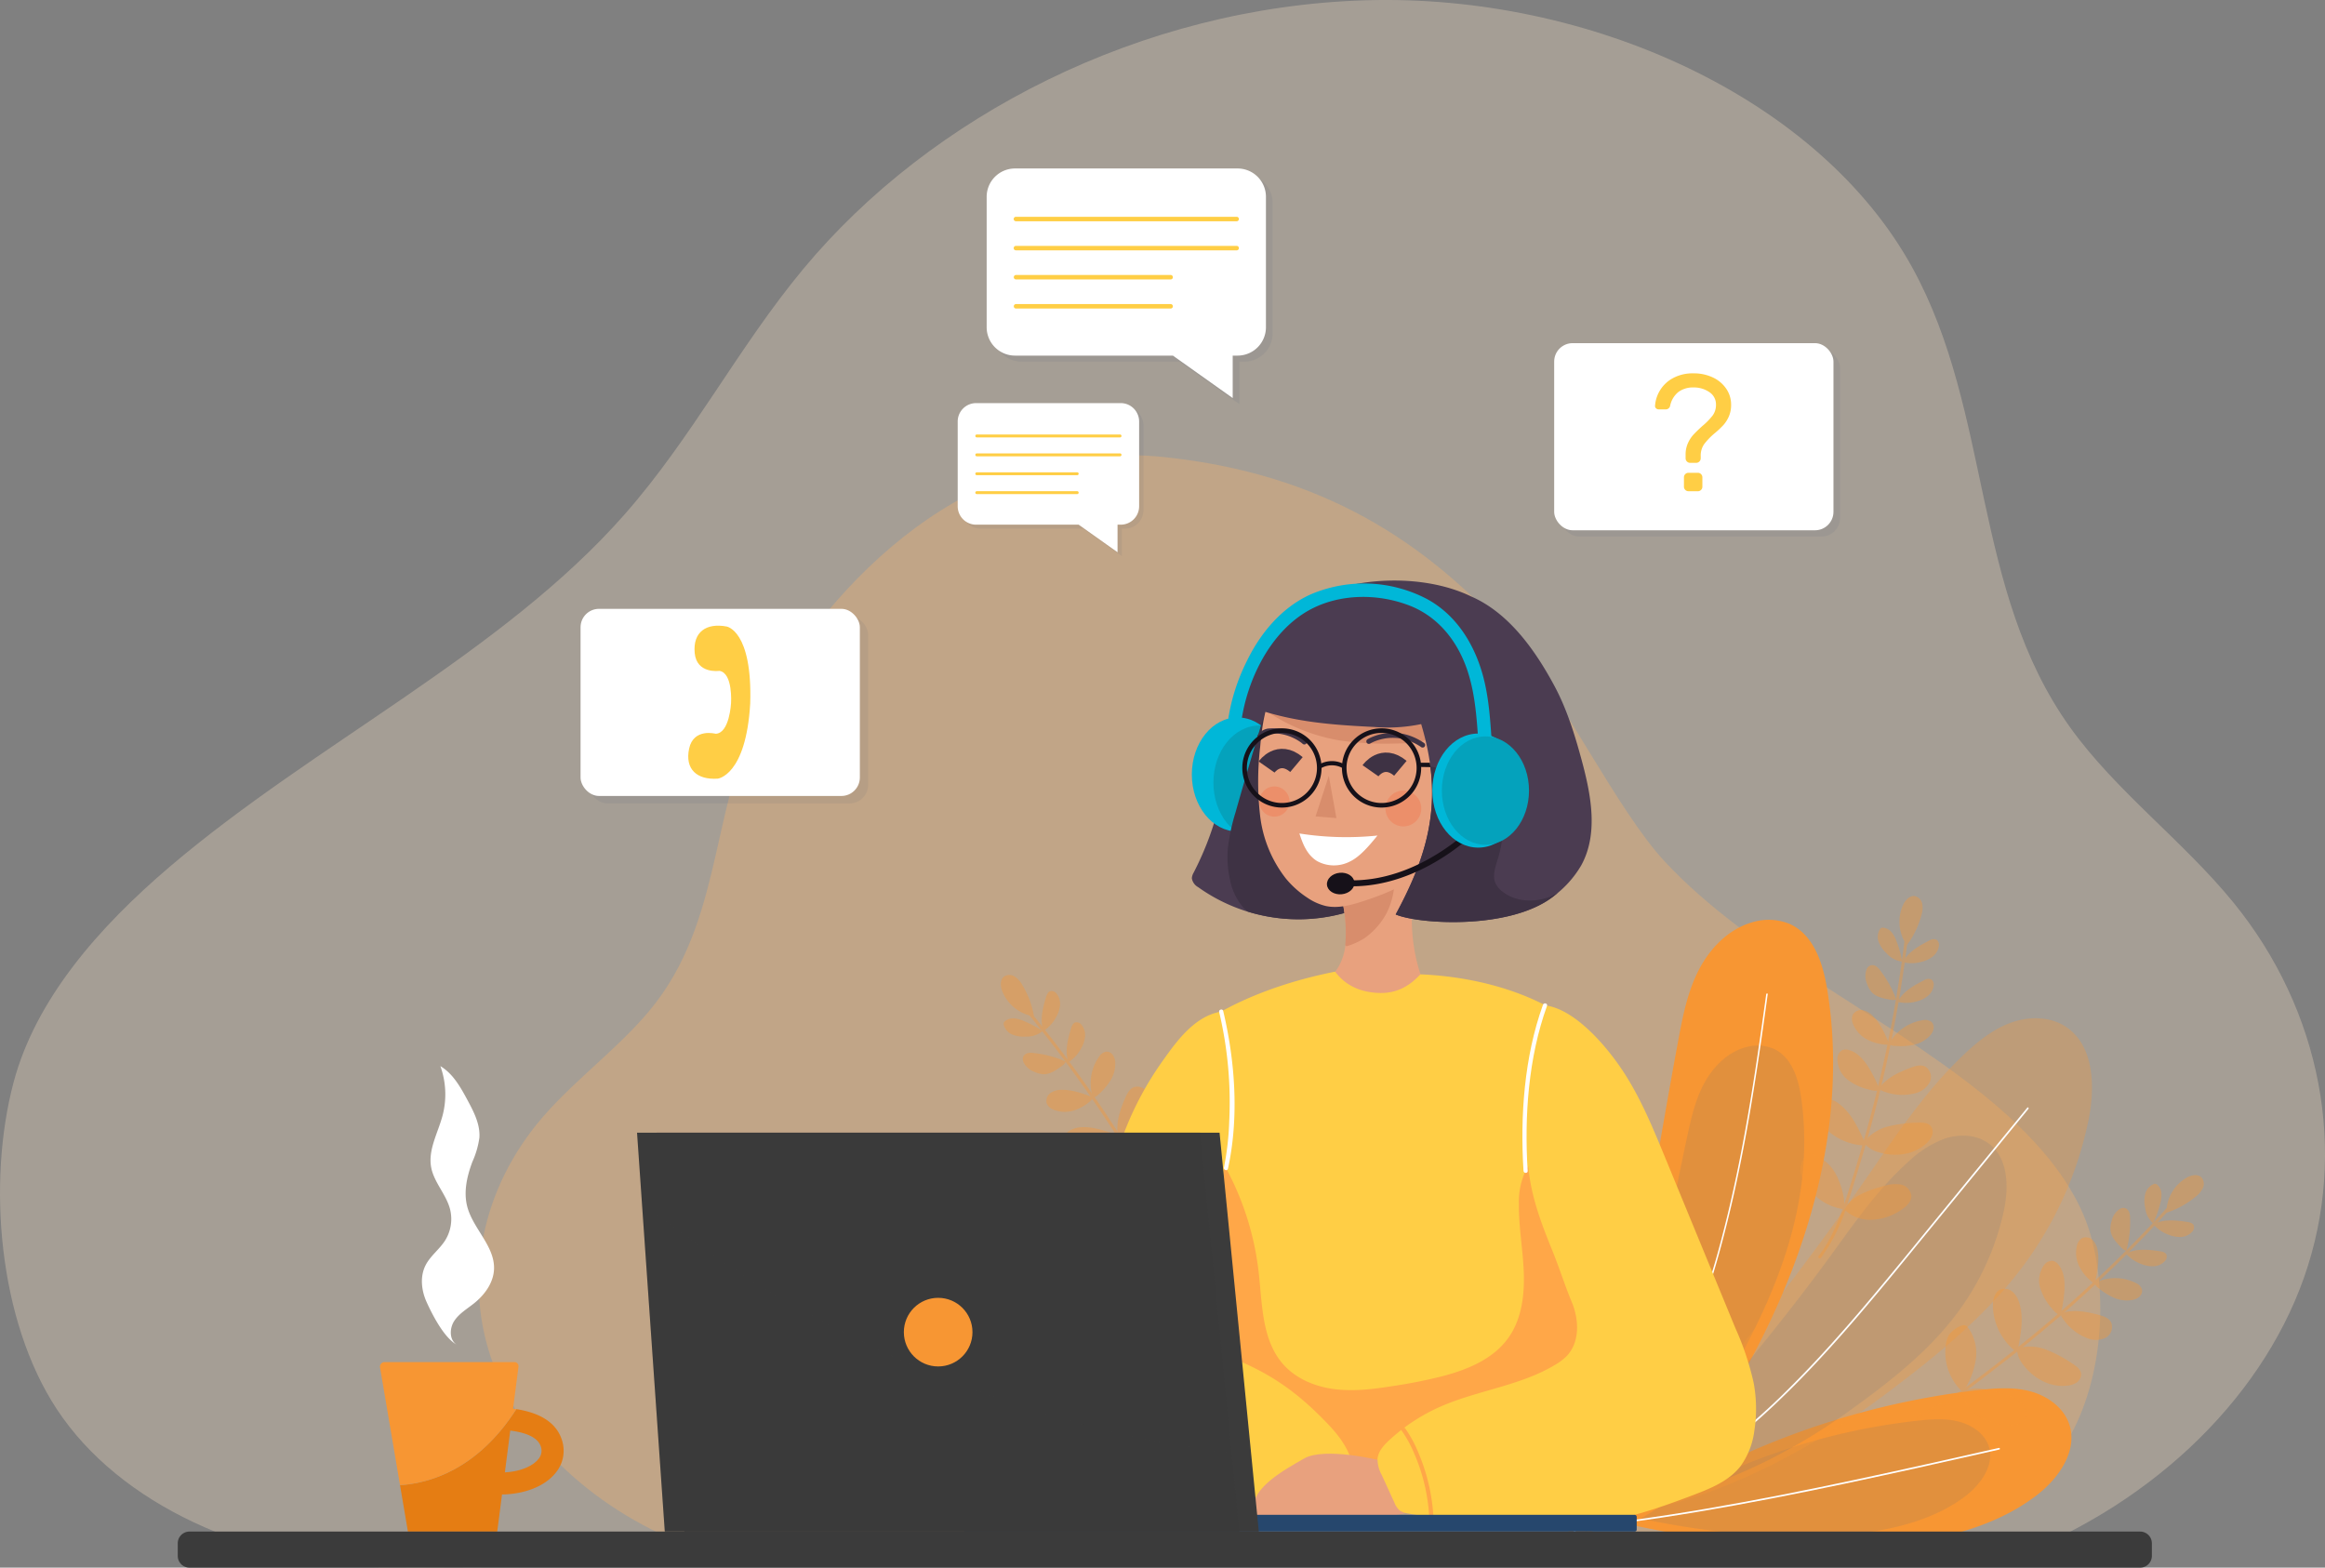 <svg xmlns="http://www.w3.org/2000/svg" width="600.256" height="404.719" viewBox="0 0 600.256 404.719"><rect x="0" y="0" width="600.256" height="404.719" fill="#808080" stroke="none"/><g id="Group_59" data-name="Group 59" transform="translate(-843.999 -421.686)"><g id="Group_58" data-name="Group 58" transform="translate(843.999 421.686)"><g id="Group_4" data-name="Group 4" transform="translate(0 0)"><path id="Path_2" data-name="Path 2" d="M357.6,536.4c-34.1-1.565-67.58-16.04-83.946-40.921-15.135-23.011-17.948-58.655-11.177-84.262,5.686-21.5,21.927-40.1,40.451-55.857,37.424-31.828,85.646-54.914,117.276-90.812,17.578-19.951,29.277-43.074,46.18-63.424,32.868-39.57,87.293-67.646,145.164-69.365s117.12,25.294,141.165,69.018c20.685,37.611,15.293,83.2,40.76,118.728,11.706,16.333,29.158,29.307,42.015,45.031,22.878,27.981,29.791,64.558,18.335,97.011s-41.058,60.148-78.513,73.458" transform="translate(-258.999 -131.686)" fill="#fae1c7" opacity="0.31"></path><path id="Path_3" data-name="Path 3" d="M692.564,495.347c23.785-1.031,47.134-10.571,58.547-26.969,10.557-15.166,12.518-38.657,7.8-55.533-3.965-14.171-15.293-26.431-28.213-36.814-26.1-20.976-59.733-36.192-81.793-59.85-12.261-13.148-26.929-43.52-38.719-56.932-22.922-26.078-50.14-43.2-90.29-47.475-51.766-5.507-86.129,33.562-102.9,62.377-14.427,24.789-10.666,54.832-28.428,78.25-8.164,10.763-20.336,19.314-29.3,29.678-15.958,18.442-20.779,42.548-12.79,63.935s28.636,39.642,54.759,48.413" transform="translate(-219.092 -93.744)" fill="#ffb56a" opacity="0.31"></path></g><path id="Path_4" data-name="Path 4" d="M336.356,389.907l-.749,5.81a6.507,6.507,0,0,0,4.649-1.833,1.764,1.764,0,0,0,.334-1.811C340.116,390.719,338.2,390.133,336.356,389.907Z" transform="translate(-222.467 -8.549)" fill="none"></path><g id="Group_6" data-name="Group 6" transform="translate(98.099 275.238)"><g id="Group_5" data-name="Group 5" transform="translate(0 76.409)"><path id="Path_5" data-name="Path 5" d="M370.625,385.694c-1.766-5.036-7-6.968-11.676-7.677-10.235,16-23.02,19.2-30.022,19.617l2.037,11.994h23.064l1.233-9.574c5.845-.1,11.02-2.106,13.791-5.526A8.915,8.915,0,0,0,370.625,385.694Zm-6,5.244c-1.375,1.7-4.435,3.177-8.625,3.4l1.388-10.78c3.426.417,6.977,1.5,7.857,4.02A3.269,3.269,0,0,1,364.623,390.938Z" transform="translate(-323.751 -365.865)" fill="#e57d13"></path><path id="Path_6" data-name="Path 6" d="M360.62,381.941c-.278-.043-.56-.1-.832-.13l1.394-10.816a1.069,1.069,0,0,0-1.06-1.205H326.615a1.192,1.192,0,0,0-1.176,1.391l5.159,30.378C337.6,401.137,350.385,397.945,360.62,381.941Z" transform="translate(-325.423 -369.789)" fill="#f79633"></path></g><path id="Path_7" data-name="Path 7" d="M341.747,389.968c-3.332-1.771-6.511-8.154-7.823-11.1s-1.694-6.486-.239-9.371c1.229-2.437,3.583-4.115,5.049-6.415a10.413,10.413,0,0,0,1.279-8.109c-1-3.84-4.149-6.9-4.871-10.8-.846-4.575,1.814-8.974,2.979-13.479a21.507,21.507,0,0,0-.6-12.635c3.251,1.93,5.194,5.417,6.987,8.745,1.638,3.038,3.324,6.287,3.087,9.728a22.609,22.609,0,0,1-1.812,6.227c-1.376,3.679-2.316,7.717-1.335,11.52,1.483,5.751,7.148,10.247,6.925,16.181-.131,3.516-2.41,6.637-5.157,8.835-1.79,1.433-3.858,2.629-5.113,4.546s-1.3,4.917.642,6.136" transform="translate(-321.927 -318.052)" fill="#fff"></path></g><g id="Group_18" data-name="Group 18" transform="translate(307.702 149.88)"><path id="Path_8" data-name="Path 8" d="M482.389,248.971a77.565,77.565,0,0,0-5.7,18.318c-.992,6.148-1.335,12.415-2.864,18.451a79.47,79.47,0,0,1-6.029,15.337,3.314,3.314,0,0,0-.446,1.424,3.207,3.207,0,0,0,1.638,2.3,44.4,44.4,0,0,0,42.424,5.051" transform="translate(-467.347 -225.636)" fill="#4b3c51"></path><ellipse id="Ellipse_1" data-name="Ellipse 1" cx="11.843" cy="14.725" rx="11.843" ry="14.725" transform="translate(0 35.349)" fill="#00b7d8"></ellipse><ellipse id="Ellipse_2" data-name="Ellipse 2" cx="11.843" cy="14.725" rx="11.843" ry="14.725" transform="translate(5.572 37.433)" fill="#04a2bc"></ellipse><path id="Path_9" data-name="Path 9" d="M508.438,306.967l-24.714-51.845c-2.734,9.109-5.469,18.219-8.052,27.374a51.394,51.394,0,0,0-1.989,9.267,26.448,26.448,0,0,0,.561,8.251,15.426,15.426,0,0,0,3.493,7.191,12.239,12.239,0,0,0,1.085.966A44.242,44.242,0,0,0,508.438,306.967Z" transform="translate(-464.376 -222.703)" fill="#3e3244"></path><path id="Path_10" data-name="Path 10" d="M494.924,293.262c1.117,6.293,2.041,13.437-1.865,18.5-.857,1.109-1.972,2.192-2.032,3.592-.081,1.836,1.672,3.184,3.316,4.007a26.19,26.19,0,0,0,20.682,1.071,3.346,3.346,0,0,0,1.489-.908c.836-1.034.3-2.553-.214-3.781a45.575,45.575,0,0,1,.363-35.618" transform="translate(-456.056 -210.782)" fill="#e8a17e"></path><path id="Path_11" data-name="Path 11" d="M493.286,289.32a37.513,37.513,0,0,1,1.326,13.2.551.551,0,0,0,.08.443c.142.154.393.093.589.022a18.39,18.39,0,0,0,4.193-1.926,18.727,18.727,0,0,0,5.779-6.507,19.3,19.3,0,0,0,2-10.012" transform="translate(-454.978 -208.672)" fill="#d88d6c"></path><path id="Path_12" data-name="Path 12" d="M485.576,249.55c-4.485,5.01-5.532,12.143-6.123,18.842a77.5,77.5,0,0,0,0,17.734,32.335,32.335,0,0,0,6.692,16.222,24.9,24.9,0,0,0,5.585,4.95,14.279,14.279,0,0,0,4.689,2.088c3.2.687,6.5-.23,9.616-1.239,7.09-2.3,14.391-5.405,18.767-11.438,5.7-7.863,9.474-28.548,10.955-38.147" transform="translate(-461.821 -225.36)" fill="#e8a17e"></path><path id="Path_13" data-name="Path 13" d="M477.381,253.87a48.111,48.111,0,0,0,23.507,11.016,82.694,82.694,0,0,0,15.2.74,26.3,26.3,0,0,0,5.67-.552,10.385,10.385,0,0,0,6.4-4.312,7,7,0,0,0,.1-7.477" transform="translate(-462.562 -223.579)" fill="#d88d6c"></path><path id="Path_14" data-name="Path 14" d="M535.4,237.25c-12.641-6.111-30.942-4.846-40.14.418s-13.008,9.976-17.81,20.945c-.286.656-1.946,4.691-1.7,5.361a1.923,1.923,0,0,0,1.233,1.286c11.36,4.336,21.35,5.119,33.494,5.718a42.359,42.359,0,0,0,12.084-.747c5.569,18.657,2.667,32.03-6.608,49.15,6.037,2.546,29.514,4.011,40.685-4.643a26.727,26.727,0,0,0,7.265-8.07c4.441-8.108,2.534-18.1.12-27.03-1.8-6.643-3.834-13.279-7.1-19.337C551.913,251,545.1,241.439,535.4,237.25" transform="translate(-463.352 -233.171)" fill="#4b3c51"></path><path id="Path_15" data-name="Path 15" d="M486.15,277.385c.922,2.849,1.982,5.476,4.5,7.09a9.009,9.009,0,0,0,8.53.155c2.688-1.26,5.246-4.416,7.127-6.712a77.875,77.875,0,0,1-20.161-.533" transform="translate(-458.38 -212.086)" fill="#fff"></path><path id="Path_16" data-name="Path 16" d="M530.524,297.967a5.743,5.743,0,0,1-1.827-2.258c-.715-1.765-.093-3.753.455-5.577a29.653,29.653,0,0,0,1.53-9.507,14,14,0,0,0-3.276-8.894c-3.125-3.469-8.036-4.569-12.614-5.487l-2.884-.577c1.712,13.375-1.551,24.636-8.909,38.217,6.037,2.546,29.514,4.011,40.685-4.643.409-.316.8-.66,1.193-.994a16.4,16.4,0,0,1-2.109,1.065C538.764,300.874,533.892,300.639,530.524,297.967Z" transform="translate(-450.345 -217.674)" fill="#3e3244"></path><g id="Group_7" data-name="Group 7" transform="translate(32.803 46.627)"><path id="Path_17" data-name="Path 17" d="M495.756,266.586a5.608,5.608,0,0,0-5.591-.049l-.607-.894a6.629,6.629,0,0,1,6.7-.01Z" transform="translate(-489.558 -264.742)" fill="#161119"></path></g><g id="Group_8" data-name="Group 8" transform="translate(58.787 47.043)"><path id="Path_18" data-name="Path 18" d="M509.975,266.152l-2.823-.049v-1.079h2.675Z" transform="translate(-507.152 -265.024)" fill="#161119"></path></g><path id="Path_19" data-name="Path 19" d="M492.395,267.31l-3.419,10.476,5.383.436" transform="translate(-457.033 -216.891)" fill="#d88d6c"></path><g id="Group_9" data-name="Group 9" transform="translate(45.067 39.317)"><path id="Path_20" data-name="Path 20" d="M498.835,262.562a6.45,6.45,0,0,1,.679-.356c.139-.065.279-.127.419-.188l-.154.066c.351-.149.71-.281,1.074-.4a13.316,13.316,0,0,1,1.369-.357q.448-.091.9-.152l-.173.024a12.832,12.832,0,0,1,2.608-.083c.269.018.538.046.8.081l-.173-.022a13.056,13.056,0,0,1,2.586.626c.258.092.512.191.765.3l-.155-.065a15.333,15.333,0,0,1,2.676,1.475.655.655,0,0,0,.5.065.646.646,0,0,0,.452-.8.719.719,0,0,0-.3-.387,15.156,15.156,0,0,0-4.323-2.072,13.454,13.454,0,0,0-3.886-.529,13.817,13.817,0,0,0-3.2.419,13.589,13.589,0,0,0-2.243.781,7.467,7.467,0,0,0-.874.445l-.012.006a.682.682,0,0,0-.3.387.661.661,0,0,0,.065.5.653.653,0,0,0,.387.3.669.669,0,0,0,.5-.066Z" transform="translate(-497.862 -259.792)" fill="#3e3244"></path></g><g id="Group_10" data-name="Group 10" transform="translate(16.825 38.156)"><path id="Path_21" data-name="Path 21" d="M490.532,263.015a6.4,6.4,0,0,0-.6-.474c-.124-.09-.251-.177-.38-.261l.14.093q-.479-.315-.984-.585a13.149,13.149,0,0,0-1.282-.6c-.281-.114-.567-.219-.855-.313l.165.053a12.981,12.981,0,0,0-2.549-.557c-.269-.03-.538-.052-.808-.065l.174.009a13.006,13.006,0,0,0-2.657.146c-.27.041-.538.093-.8.152l.164-.037c-1,.222.329.9-1.5.418a3.942,3.942,0,0,1,2.788-1.921,13.4,13.4,0,0,1,3.917.188,13.653,13.653,0,0,1,5.129,2.17,7.467,7.467,0,0,1,.78.6l.01.009a.678.678,0,0,1,.221.434.661.661,0,0,1-.155.478.65.65,0,0,1-.434.223.663.663,0,0,1-.479-.155Z" transform="translate(-478.739 -259.007)" fill="#3e3244"></path></g><path id="Path_22" data-name="Path 22" d="M498.581,267.133s3.128-4.488,7.711-.638" transform="translate(-452.453 -218.023)" fill="none" stroke="#3e3244" stroke-miterlimit="10" stroke-width="5"></path><path id="Path_23" data-name="Path 23" d="M480.416,266.478s3.128-4.488,7.712-.638" transform="translate(-461.115 -218.336)" fill="none" stroke="#3e3244" stroke-miterlimit="10" stroke-width="5"></path><circle id="Ellipse_3" data-name="Ellipse 3" cx="4.627" cy="4.627" r="4.627" transform="translate(49.984 54.228)" fill="#f27b53" opacity="0.45"></circle><circle id="Ellipse_4" data-name="Ellipse 4" cx="3.9" cy="3.9" r="3.9" transform="translate(17.415 53.156)" fill="#f27b53" opacity="0.45"></circle><g id="Group_11" data-name="Group 11" transform="translate(13.029 38.155)"><path id="Path_24" data-name="Path 24" d="M486.4,279.461a10.227,10.227,0,1,1,10.227-10.227A10.238,10.238,0,0,1,486.4,279.461Zm0-19.275a9.048,9.048,0,1,0,9.047,9.047A9.06,9.06,0,0,0,486.4,260.186Z" transform="translate(-476.169 -259.006)" fill="#161119"></path></g><g id="Group_12" data-name="Group 12" transform="translate(38.757 38.155)"><path id="Path_25" data-name="Path 25" d="M503.816,279.461a10.227,10.227,0,1,1,10.227-10.227A10.238,10.238,0,0,1,503.816,279.461Zm0-19.275a9.048,9.048,0,1,0,9.049,9.047A9.059,9.059,0,0,0,503.816,260.186Z" transform="translate(-493.59 -259.006)" fill="#161119"></path></g><g id="Group_15" data-name="Group 15" transform="translate(34.62 62.985)"><g id="Group_13" data-name="Group 13" transform="translate(0 12.122)"><ellipse id="Ellipse_5" data-name="Ellipse 5" cx="3.559" cy="2.783" rx="3.559" ry="2.783" transform="translate(0 0.684) rotate(-5.513)" fill="#161119"></ellipse></g><g id="Group_14" data-name="Group 14" transform="translate(5.438)"><path id="Path_26" data-name="Path 26" d="M499.284,291.6a35.328,35.328,0,0,1-4.813.139l.059-1.534c18.541.74,32.8-14.237,32.94-14.389l1.121,1.05C528.457,277.013,516.117,289.978,499.284,291.6Z" transform="translate(-494.471 -275.818)" fill="#161119"></path></g></g><g id="Group_17" data-name="Group 17" transform="translate(9.427 0.755)"><g id="Group_16" data-name="Group 16"><path id="Path_27" data-name="Path 27" d="M477.084,269.286c1.483-10.391,6.928-21.835,15.848-27.71,7.99-5.262,18.678-5.6,27.483-2.22,7.585,2.909,12.608,9.394,15.083,16.953,2.109,6.438,2.393,13.052,2.883,19.741.161,2.206,3.62,2.224,3.457,0-.467-6.367-.727-12.708-2.469-18.9-2.27-8.056-6.916-15.455-14.445-19.5a35.024,35.024,0,0,0-30.09-1.084c-7.526,3.453-13.027,10.181-16.52,17.538a50.5,50.5,0,0,0-4.564,14.264c-.31,2.177,3.02,3.118,3.333.92Z" transform="translate(-473.73 -233.682)" fill="#00b7d8"></path></g><ellipse id="Ellipse_6" data-name="Ellipse 6" cx="11.843" cy="14.725" rx="11.843" ry="14.725" transform="translate(52.663 38.747)" fill="#00b7d8"></ellipse><ellipse id="Ellipse_7" data-name="Ellipse 7" cx="11.251" cy="13.989" rx="11.251" ry="13.989" transform="translate(55.12 39.483)" fill="#04a2bc"></ellipse></g></g><g id="Group_38" data-name="Group 38" transform="translate(149.885 43.496)"><g id="Group_21" data-name="Group 21" transform="translate(251.363 45.096)"><rect id="Rectangle_6" data-name="Rectangle 6" width="72.106" height="48.311" rx="4.762" transform="translate(1.694 1.623)" fill="#26476d" opacity="0.07"></rect><g id="Group_20" data-name="Group 20"><rect id="Rectangle_7" data-name="Rectangle 7" width="72.106" height="48.311" rx="4.762" fill="#fff"></rect><g id="Group_19" data-name="Group 19" transform="translate(26.042 7.792)"><path id="Path_28" data-name="Path 28" d="M563.223,198a8.519,8.519,0,0,1,3.472,2.915,7.21,7.21,0,0,1,1.264,4.137,7.408,7.408,0,0,1-.579,3.022,8.312,8.312,0,0,1-1.415,2.23,23.053,23.053,0,0,1-2.208,2.078,17.669,17.669,0,0,0-2.744,2.83,5.127,5.127,0,0,0-.9,3.087v.6a1.173,1.173,0,0,1-1.159,1.158h-1.585a1.17,1.17,0,0,1-1.158-1.158V218a7.145,7.145,0,0,1,.6-3.022,8.25,8.25,0,0,1,1.435-2.209q.835-.9,2.249-2.186a17.8,17.8,0,0,0,2.679-2.722,4.563,4.563,0,0,0,.88-2.808,3.773,3.773,0,0,0-1.716-3.258,7,7,0,0,0-4.113-1.2,6.263,6.263,0,0,0-3.861,1.158,6.1,6.1,0,0,0-2.141,3.558,1.138,1.138,0,0,1-.408.687,1.107,1.107,0,0,1-.707.257h-1.843a.98.98,0,0,1-.687-.279.748.748,0,0,1-.255-.665,8.818,8.818,0,0,1,4.608-7.116,10.626,10.626,0,0,1,5.295-1.244A11.49,11.49,0,0,1,563.223,198ZM560.2,227.041a1.118,1.118,0,0,1-.815.343h-2.443a1.172,1.172,0,0,1-1.159-1.156v-2.444a1.172,1.172,0,0,1,1.159-1.158h2.443a1.167,1.167,0,0,1,1.156,1.158v2.444A1.112,1.112,0,0,1,560.2,227.041Z" transform="translate(-548.321 -196.948)" fill="#ffce45"></path></g></g></g><g id="Group_28" data-name="Group 28" transform="translate(104.844)"><path id="Path_29" data-name="Path 29" d="M497.436,162.2H439.965a7.318,7.318,0,0,0-7.318,7.318v33.675a7.318,7.318,0,0,0,7.318,7.318h40.763l15.444,10.961V210.51h1.264a7.318,7.318,0,0,0,7.318-7.318V169.517A7.318,7.318,0,0,0,497.436,162.2Z" transform="translate(-430.921 -160.631)" fill="#26476d" opacity="0.07"></path><g id="Group_27" data-name="Group 27"><path id="Path_30" data-name="Path 30" d="M496.267,161.137H438.8a7.317,7.317,0,0,0-7.318,7.318V202.13a7.317,7.317,0,0,0,7.318,7.318h40.763L495,220.409V209.448h1.264a7.318,7.318,0,0,0,7.318-7.318V168.455A7.318,7.318,0,0,0,496.267,161.137Z" transform="translate(-431.478 -161.137)" fill="#fff"></path><g id="Group_26" data-name="Group 26" transform="translate(7.001 5.538)"><path id="Path_31" data-name="Path 31" d="M436.6,164.887" transform="translate(-436.038 -164.887)" fill="#ffce45"></path><g id="Group_22" data-name="Group 22" transform="translate(0 6.935)"><path id="Path_32" data-name="Path 32" d="M493.767,169.583H436.775a.576.576,0,0,0,0,1.152h56.992a.576.576,0,0,0,0-1.152Z" transform="translate(-436.218 -169.583)" fill="#ffce45"></path></g><g id="Group_23" data-name="Group 23" transform="translate(0 14.447)"><path id="Path_33" data-name="Path 33" d="M493.767,174.669H436.775a.576.576,0,0,0,0,1.152h56.992a.576.576,0,0,0,0-1.152Z" transform="translate(-436.218 -174.669)" fill="#ffce45"></path></g><g id="Group_24" data-name="Group 24" transform="translate(0 21.957)"><path id="Path_34" data-name="Path 34" d="M476.742,179.754H436.775a.577.577,0,0,0,0,1.153h39.967a.577.577,0,0,0,0-1.153Z" transform="translate(-436.218 -179.754)" fill="#ffce45"></path></g><g id="Group_25" data-name="Group 25" transform="translate(0 29.468)"><path id="Path_35" data-name="Path 35" d="M476.742,184.84H436.775a.577.577,0,0,0,0,1.153h39.967a.577.577,0,0,0,0-1.153Z" transform="translate(-436.218 -184.84)" fill="#ffce45"></path></g></g></g></g><g id="Group_35" data-name="Group 35" transform="translate(97.368 60.575)"><path id="Path_36" data-name="Path 36" d="M469.264,202.843H431.929a4.753,4.753,0,0,0-4.753,4.754v21.877a4.753,4.753,0,0,0,4.753,4.754H458.41l10.032,7.121v-7.121h.821a4.754,4.754,0,0,0,4.754-4.754V207.6A4.754,4.754,0,0,0,469.264,202.843Z" transform="translate(-426.054 -201.824)" fill="#26476d" opacity="0.07"></path><g id="Group_34" data-name="Group 34"><path id="Path_37" data-name="Path 37" d="M468.505,202.153H431.17a4.755,4.755,0,0,0-4.754,4.754v21.877a4.754,4.754,0,0,0,4.754,4.754h26.482l10.032,7.121v-7.121h.821a4.753,4.753,0,0,0,4.753-4.754V206.907A4.754,4.754,0,0,0,468.505,202.153Z" transform="translate(-426.416 -202.153)" fill="#fff"></path><g id="Group_33" data-name="Group 33" transform="translate(4.547 3.599)"><path id="Path_38" data-name="Path 38" d="M429.74,204.59" transform="translate(-429.378 -204.59)" fill="#ffce45"></path><g id="Group_29" data-name="Group 29" transform="translate(0 4.504)"><path id="Path_39" data-name="Path 39" d="M466.88,207.64H429.857a.375.375,0,0,0,0,.749H466.88a.375.375,0,0,0,0-.749Z" transform="translate(-429.495 -207.64)" fill="#ffce45"></path></g><g id="Group_30" data-name="Group 30" transform="translate(0 9.384)"><path id="Path_40" data-name="Path 40" d="M466.88,210.944H429.857a.375.375,0,0,0,0,.749H466.88a.375.375,0,0,0,0-.749Z" transform="translate(-429.495 -210.944)" fill="#ffce45"></path></g><g id="Group_31" data-name="Group 31" transform="translate(0 14.264)"><path id="Path_41" data-name="Path 41" d="M455.822,214.248H429.857a.375.375,0,0,0,0,.749h25.965a.375.375,0,0,0,0-.749Z" transform="translate(-429.495 -214.248)" fill="#ffce45"></path></g><g id="Group_32" data-name="Group 32" transform="translate(0 19.143)"><path id="Path_42" data-name="Path 42" d="M455.822,217.552H429.857a.375.375,0,0,0,0,.749h25.965a.375.375,0,0,0,0-.749Z" transform="translate(-429.495 -217.552)" fill="#ffce45"></path></g></g></g></g><g id="Group_37" data-name="Group 37" transform="translate(0 113.689)"><rect id="Rectangle_8" data-name="Rectangle 8" width="72.106" height="48.311" rx="4.762" transform="translate(2.14 1.917)" fill="#26476d" opacity="0.07"></rect><g id="Group_36" data-name="Group 36"><rect id="Rectangle_9" data-name="Rectangle 9" width="72.106" height="48.311" rx="4.762" fill="#fff"></rect><path id="Path_43" data-name="Path 43" d="M380.982,248.122c.514,5.469,6.352,4.6,6.352,4.6,3.565.521,3.032,8.325,3.032,8.325s-.38,7.813-3.982,7.916c0,0-5.7-1.539-6.844,3.832s2.091,8.121,7.371,7.758c0,0,7.315-.71,8.4-19.387.6-18.929-6.11-19.895-6.11-19.895C384.005,240.3,380.469,242.654,380.982,248.122Z" transform="translate(-351.511 -236.713)" fill="#ffce45"></path></g></g></g><g id="Group_49" data-name="Group 49" transform="translate(403.843 231.326)"><g id="Group_40" data-name="Group 40" transform="translate(0 6.145)"><path id="Path_44" data-name="Path 44" d="M540.583,450c17.288-8.458,29.251-24.578,38.481-41.15,16.745-30.063,26.845-64.854,21.24-98.625-1.1-6.624-3.5-14.03-9.8-16.742a14.335,14.335,0,0,0-9.551-.353c-6.16,1.781-10.927,6.755-13.8,12.36s-4.1,11.85-5.247,18.015c-8.135,43.667-13.881,88.114-29.463,129.813" transform="translate(-532.445 -292.48)" fill="#f79633"></path><path id="Path_45" data-name="Path 45" d="M535.923,440.223c13.375-6.218,28.687-25.284,36.118-38.014,13.482-23.094,23.479-47.071,20.022-73.558-.678-5.2-2.331-11.031-7.062-13.289a10.685,10.685,0,0,0-7.269-.489c-4.736,1.252-8.488,5.03-10.809,9.341s-3.409,9.16-4.432,13.945c-7.25,33.906-12.7,68.476-25.573,100.679" transform="translate(-530.786 -281.997)" fill="#345d95" opacity="0.11"></path><g id="Group_39" data-name="Group 39" transform="translate(0.457 19.009)"><path id="Path_46" data-name="Path 46" d="M584.447,305.529c-1.43,10.45-2.921,20.893-4.723,31.289-1.789,10.309-3.881,20.573-6.517,30.708a209.162,209.162,0,0,1-9.05,27.523,200.67,200.67,0,0,1-12.893,25.708,178.25,178.25,0,0,1-16.228,23.106q-1.1,1.32-2.232,2.618c-.161.183.111.449.272.264a173.638,173.638,0,0,0,16.579-22.6,196.366,196.366,0,0,0,22.9-52.689c2.8-10.187,5.018-20.518,6.9-30.9,1.88-10.4,3.422-20.855,4.871-31.318q.257-1.85.51-3.7c.032-.238-.353-.236-.385,0Z" transform="translate(-532.755 -305.352)" fill="#fff"></path></g></g><g id="Group_42" data-name="Group 42" transform="translate(14.882 127.092)"><path id="Path_47" data-name="Path 47" d="M542.522,409.068a250.889,250.889,0,0,0,40.3,5.931c22.134,1.283,49.259.48,66.836-13.035,5.7-4.383,10.678-11.564,8.347-18.366-1.481-4.321-5.665-7.285-10.081-8.451s-9.08-.8-13.618-.282a205.127,205.127,0,0,0-91.787,34.2" transform="translate(-542.522 -374.374)" fill="#f79633"></path><path id="Path_48" data-name="Path 48" d="M545.9,405.413a205.075,205.075,0,0,0,31.271,4.295c17.176.91,38.229.279,51.89-9.668,4.431-3.227,8.3-8.505,6.5-13.5-1.142-3.169-4.385-5.339-7.811-6.188s-7.045-.577-10.568-.188A165.46,165.46,0,0,0,545.9,405.413" transform="translate(-540.912 -371.788)" fill="#345d95" opacity="0.11"></path><g id="Group_41" data-name="Group 41" transform="translate(0.463 15.396)"><path id="Path_49" data-name="Path 49" d="M639.7,384.8q-9.229,2.085-18.464,4.153-9.439,2.1-18.9,4.125-9.53,2.027-19.091,3.908-9.5,1.857-19.046,3.5-9.415,1.608-18.879,2.92-1.143.157-2.289.309c-.273.035-.261.468.015.431q9.419-1.245,18.793-2.827,9.515-1.588,18.988-3.428,9.568-1.843,19.1-3.863t19.028-4.126q9.313-2.067,18.619-4.18l2.254-.51c.272-.061.142-.473-.128-.412Z" transform="translate(-542.835 -384.799)" fill="#fff"></path></g></g><g id="Group_44" data-name="Group 44" transform="translate(9.383 31.562)"><path id="Path_50" data-name="Path 50" d="M538.937,438.111c25.124-1.313,53.152-16.225,73.279-31.32,13.248-9.935,26.333-20.477,36.117-33.838a95.089,95.089,0,0,0,16.362-36.91c1.787-8.709,1.478-19.527-6.033-24.281-4.056-2.568-9.353-2.576-13.877-.969s-8.389,4.652-11.895,7.931c-9.994,9.349-17.656,20.858-25.44,32.113-20.273,29.307-45.442,60.116-68.513,87.274" transform="translate(-538.732 -309.69)" fill="#f79633" opacity="0.3"></path><path id="Path_51" data-name="Path 51" d="M543.526,424.783c19.406-.967,41.052-11.949,56.6-23.066,10.232-7.316,20.339-15.08,27.9-24.919a68.439,68.439,0,0,0,12.637-27.182c1.381-6.414,1.143-14.38-4.66-17.883-3.132-1.89-7.223-1.9-10.718-.712a27.308,27.308,0,0,0-9.186,5.84c-7.719,6.885-13.637,15.361-19.65,23.65-15.658,21.583-35.1,44.271-52.917,64.272" transform="translate(-536.544 -299.906)" fill="#345d95" opacity="0.11"></path><g id="Group_43" data-name="Group 43" transform="translate(0 23.016)"><path id="Path_52" data-name="Path 52" d="M648.959,325.347l-22.085,26.987c-6.534,7.984-13.019,16.012-19.688,23.882-6.141,7.247-12.462,14.351-19.192,21.059a175.154,175.154,0,0,1-21.379,18.387,115.34,115.34,0,0,1-24.445,13.587q-1.6.638-3.224,1.221c-.26.093-.148.511.115.417a111.992,111.992,0,0,0,24.757-12.75,164.176,164.176,0,0,0,21.68-17.812c6.882-6.625,13.321-13.7,19.546-20.937,6.568-7.64,12.908-15.472,19.288-23.268l22.154-27.071,2.778-3.4c.174-.213-.13-.52-.306-.306Z" transform="translate(-538.798 -325.275)" fill="#fff"></path></g></g><g id="Group_46" data-name="Group 46" transform="translate(90.157 72.054)" opacity="0.38"><g id="Group_45" data-name="Group 45" transform="translate(0 6.63)"><path id="Path_53" data-name="Path 53" d="M593.969,397.65a47.518,47.518,0,0,0,13.8-7.5c2.245-1.641,4.438-3.351,6.64-5.048,2.409-1.855,4.81-3.72,7.185-5.619q6.772-5.419,13.253-11.184,6.5-5.786,12.7-11.906t12.06-12.555q.709-.78,1.416-1.564c.334-.372-.213-.926-.548-.552q-5.78,6.42-11.886,12.537t-12.521,11.9q-6.413,5.789-13.122,11.237c-4.567,3.708-9.223,7.315-13.921,10.855-4.171,3.143-8.538,6.181-13.457,8.028q-.895.337-1.811.617c-.477.148-.273.9.207.75Z" transform="translate(-593.491 -341.597)" fill="#f79633"></path></g><path id="Path_54" data-name="Path 54" d="M637.793,345.873a10.493,10.493,0,0,1,5.2-8.112c1.173-.656,2.776-1.019,3.757-.1a2.522,2.522,0,0,1,.427,2.756,6.1,6.1,0,0,1-1.876,2.258,22.868,22.868,0,0,1-7.668,4.193" transform="translate(-572.44 -337.108)" fill="#f79633"></path><path id="Path_55" data-name="Path 55" d="M636.409,349.111a6.281,6.281,0,0,1-2.335-4.276,7.965,7.965,0,0,1-.018-3.5,3.8,3.8,0,0,1,2.159-2.623,1.017,1.017,0,0,1,.523-.084.985.985,0,0,1,.456.241,3.309,3.309,0,0,1,1.072,2.282,7.922,7.922,0,0,1-.309,2.559,27.382,27.382,0,0,1-2.048,5.549" transform="translate(-574.237 -336.385)" fill="#f79633"></path><path id="Path_56" data-name="Path 56" d="M632.016,353.972a3.86,3.86,0,0,1-1.456-1.083c-1.159-1.19-2.379-2.5-2.6-4.148a6.106,6.106,0,0,1,.276-2.484,4.933,4.933,0,0,1,2.153-3.171,1.827,1.827,0,0,1,1.26-.214,1.73,1.73,0,0,1,1.12,1.065,4.292,4.292,0,0,1,.241,1.574,27.908,27.908,0,0,1-.99,8.461" transform="translate(-577.074 -334.377)" fill="#f79633"></path><path id="Path_57" data-name="Path 57" d="M626.851,359.808c-.149.131-.381.015-.539-.106a11.885,11.885,0,0,1-3.531-4.149,7.916,7.916,0,0,1-.656-5.345,3.053,3.053,0,0,1,1.342-2.019,2.521,2.521,0,0,1,2.9.659,5.244,5.244,0,0,1,1.187,2.92c.39,2.846-.258,5.72-.9,8.519" transform="translate(-579.936 -331.931)" fill="#f79633"></path><path id="Path_58" data-name="Path 58" d="M620.921,366.188a4.776,4.776,0,0,1-1.992-1.592,14.611,14.611,0,0,1-3.171-5.417,6.741,6.741,0,0,1,1-6,2.533,2.533,0,0,1,2.17-1.085,2.57,2.57,0,0,1,1.56,1.04c1.638,2.045,1.691,4.917,1.431,7.525a43.386,43.386,0,0,1-.765,4.852" transform="translate(-583.01 -329.971)" fill="#f79633"></path><path id="Path_59" data-name="Path 59" d="M613.194,373.1a15.429,15.429,0,0,1-5.81-11.583c-.043-1.716.434-3.748,2.031-4.38a3.131,3.131,0,0,1,3.1.675,6.085,6.085,0,0,1,1.684,2.828c1.183,3.735.447,7.774-.3,11.621" transform="translate(-586.867 -327.64)" fill="#f79633"></path><path id="Path_60" data-name="Path 60" d="M631.085,350.931c2.574-1.124,5.524-.817,8.3-.4.675.1,1.453.281,1.738.9a1.633,1.633,0,0,1-.43,1.679,4.2,4.2,0,0,1-2.843,1.307,7.51,7.51,0,0,1-3.137-.542,9.633,9.633,0,0,1-4.119-2.821" transform="translate(-575.796 -330.887)" fill="#f79633"></path><path id="Path_61" data-name="Path 61" d="M635.853,345.807c2.574-1.124,5.523-.817,8.3-.4.675.1,1.455.281,1.738.9a1.63,1.63,0,0,1-.43,1.679,4.189,4.189,0,0,1-2.843,1.306,7.463,7.463,0,0,1-3.137-.542,9.627,9.627,0,0,1-4.119-2.819" transform="translate(-573.523 -333.33)" fill="#f79633"></path><path id="Path_62" data-name="Path 62" d="M625.413,356.254a11.885,11.885,0,0,1,10.368.1,2.857,2.857,0,0,1,1.635,1.63,2,2,0,0,1-.613,1.879,3.7,3.7,0,0,1-1.84.886,8.16,8.16,0,0,1-4.674-.521,16.007,16.007,0,0,1-4.041-2.5,2.826,2.826,0,0,1-1.131-1.477" transform="translate(-578.41 -328.522)" fill="#f79633"></path><path id="Path_63" data-name="Path 63" d="M619.235,361.455c3.131-1.09,6.581-.455,9.786.391,1.241.328,2.6.783,3.218,1.907a3.159,3.159,0,0,1-1.484,4.05,5.861,5.861,0,0,1-4.659.075,13.339,13.339,0,0,1-6.742-5.766" transform="translate(-581.215 -325.773)" fill="#f79633"></path><path id="Path_64" data-name="Path 64" d="M611.776,367.574a11.6,11.6,0,0,1,7.44.375,34.429,34.429,0,0,1,6.678,3.564c1.038.656,2.187,1.486,2.283,2.709a2.532,2.532,0,0,1-1.093,2.149,5.041,5.041,0,0,1-2.347.837c-4.3.586-8.671-1.7-11.326-5.141a7.421,7.421,0,0,1-1.845-5.1" transform="translate(-584.883 -322.868)" fill="#f79633"></path><path id="Path_65" data-name="Path 65" d="M604.028,380.556c-.13.219-.467.065-.653-.111a14.027,14.027,0,0,1-4.159-12.189,6.287,6.287,0,0,1,.814-2.412,6.631,6.631,0,0,1,3.122-2.319,1.679,1.679,0,0,1,.9-.189,1.624,1.624,0,0,1,.947.713,11.246,11.246,0,0,1,1.947,8.117,20.275,20.275,0,0,1-3,7.944" transform="translate(-590.838 -324.605)" fill="#f79633"></path><path id="Path_66" data-name="Path 66" d="M601.888,375.263a11.126,11.126,0,0,1,5.987-.648,29.284,29.284,0,0,1,5.865,1.639,9.607,9.607,0,0,1,3.886,2.169,3.419,3.419,0,0,1,.619,4.107c-.831,1.2-2.5,1.438-3.961,1.406a14.667,14.667,0,0,1-8.118-2.434,9.576,9.576,0,0,1-4.184-7.172" transform="translate(-589.487 -319.357)" fill="#f79633"></path></g><g id="Group_48" data-name="Group 48" transform="translate(60.96)" opacity="0.38"><g id="Group_47" data-name="Group 47" transform="translate(4.63 9.002)"><path id="Path_67" data-name="Path 67" d="M577.543,378.837a47.493,47.493,0,0,0,6.913-14.107c.879-2.638,1.676-5.3,2.49-7.96.891-2.908,1.769-5.819,2.605-8.742q2.384-8.338,4.33-16.793,1.952-8.482,3.46-17.061t2.562-17.219q.129-1.046.25-2.1c.058-.495-.707-.631-.765-.133q-.995,8.582-2.432,17.105t-3.317,16.954q-1.878,8.434-4.193,16.759c-1.574,5.668-3.283,11.305-5.064,16.912-1.58,4.976-3.382,9.982-6.323,14.337q-.536.793-1.119,1.551c-.3.4.3.891.6.492Z" transform="translate(-576.856 -294.414)" fill="#f79633"></path></g><path id="Path_68" data-name="Path 68" d="M592.453,300.221a10.492,10.492,0,0,1-.455-9.626c.576-1.212,1.673-2.438,3-2.258a2.522,2.522,0,0,1,1.944,2,6.1,6.1,0,0,1-.222,2.927,22.839,22.839,0,0,1-3.825,7.857" transform="translate(-565.462 -288.319)" fill="#f79633"></path><path id="Path_69" data-name="Path 69" d="M593.959,302.655a6.277,6.277,0,0,1-4.379-2.134,7.956,7.956,0,0,1-2.04-2.841,3.8,3.8,0,0,1,.241-3.388,1.014,1.014,0,0,1,.378-.372,1,1,0,0,1,.511-.068,3.309,3.309,0,0,1,2.2,1.241,7.912,7.912,0,0,1,1.23,2.266,27.385,27.385,0,0,1,1.542,5.71" transform="translate(-567.267 -285.683)" fill="#f79633"></path><path id="Path_70" data-name="Path 70" d="M593.076,309.32a3.83,3.83,0,0,1-1.813-.038c-1.636-.3-3.389-.662-4.525-1.874a6.125,6.125,0,0,1-1.214-2.186,4.944,4.944,0,0,1-.081-3.832,1.84,1.84,0,0,1,.905-.9,1.728,1.728,0,0,1,1.527.22,4.282,4.282,0,0,1,1.109,1.145,27.945,27.945,0,0,1,4.092,7.47" transform="translate(-568.302 -282.562)" fill="#f79633"></path><path id="Path_71" data-name="Path 71" d="M592.446,316.97c-.046.193-.3.232-.5.224a11.855,11.855,0,0,1-5.28-1.337,7.923,7.923,0,0,1-3.63-3.979,3.043,3.043,0,0,1-.074-2.422,2.52,2.52,0,0,1,2.748-1.145,5.244,5.244,0,0,1,2.658,1.693c1.966,2.094,3.1,4.813,4.2,7.468" transform="translate(-569.422 -278.811)" fill="#f79633"></path><path id="Path_72" data-name="Path 72" d="M591.143,325.7a4.773,4.773,0,0,1-2.546-.143,14.613,14.613,0,0,1-5.721-2.582,6.74,6.74,0,0,1-2.661-5.476,2.531,2.531,0,0,1,1.14-2.14,2.566,2.566,0,0,1,1.873-.055c2.521.719,4.227,3.029,5.523,5.306a43.493,43.493,0,0,1,2.186,4.4" transform="translate(-570.631 -275.524)" fill="#f79633"></path><path id="Path_73" data-name="Path 73" d="M588.951,335.837a15.429,15.429,0,0,1-11.444-6.08c-1.028-1.375-1.817-3.308-.88-4.748a3.136,3.136,0,0,1,2.918-1.245,6.083,6.083,0,0,1,3.01,1.332c3.127,2.362,4.866,6.079,6.488,9.647" transform="translate(-572.535 -271.424)" fill="#f79633"></path><path id="Path_74" data-name="Path 74" d="M590.971,308.346c1.447-2.407,4.03-3.865,6.534-5.137a2.118,2.118,0,0,1,1.941-.273,1.632,1.632,0,0,1,.62,1.619,4.184,4.184,0,0,1-1.561,2.711,7.51,7.51,0,0,1-2.871,1.375,9.648,9.648,0,0,1-4.99.086" transform="translate(-565.652 -281.42)" fill="#f79633"></path><path id="Path_75" data-name="Path 75" d="M591.89,301.408c1.447-2.407,4.03-3.863,6.535-5.137a2.11,2.11,0,0,1,1.939-.272,1.632,1.632,0,0,1,.622,1.619,4.2,4.2,0,0,1-1.561,2.712,7.492,7.492,0,0,1-2.873,1.373,9.631,9.631,0,0,1-4.99.086" transform="translate(-565.214 -284.728)" fill="#f79633"></path><path id="Path_76" data-name="Path 76" d="M589.381,315.977a11.892,11.892,0,0,1,8.511-5.922,2.85,2.85,0,0,1,2.277.384,2.011,2.011,0,0,1,.589,1.886,3.7,3.7,0,0,1-.989,1.787,8.163,8.163,0,0,1-4.112,2.282,15.968,15.968,0,0,1-4.744.3,2.812,2.812,0,0,1-1.777-.546" transform="translate(-566.371 -277.986)" fill="#f79633"></path><path id="Path_77" data-name="Path 77" d="M587.461,323.866c1.922-2.7,5.1-4.181,8.2-5.346,1.2-.45,2.573-.867,3.729-.309a3.156,3.156,0,0,1,1.133,4.16,5.86,5.86,0,0,1-3.754,2.76,13.338,13.338,0,0,1-8.836-.8" transform="translate(-567.17 -274.193)" fill="#f79633"></path><path id="Path_78" data-name="Path 78" d="M585.024,332.907a11.6,11.6,0,0,1,6.283-4,34.611,34.611,0,0,1,7.51-.961c1.224-.067,2.642-.055,3.429.888a2.531,2.531,0,0,1,.351,2.385,5.036,5.036,0,0,1-1.427,2.041c-3.169,2.97-8.056,3.63-12.212,2.366a7.4,7.4,0,0,1-4.454-3.09" transform="translate(-568.58 -269.435)" fill="#f79633"></path><path id="Path_79" data-name="Path 79" d="M585.5,347.448c.021.254-.343.323-.6.289a14.023,14.023,0,0,1-10.447-7.531,6.287,6.287,0,0,1-.734-2.438,6.629,6.629,0,0,1,1.2-3.7,1.684,1.684,0,0,1,.628-.676,1.621,1.621,0,0,1,1.184.034,11.246,11.246,0,0,1,6.286,5.489,20.261,20.261,0,0,1,2.153,8.216" transform="translate(-573.722 -266.872)" fill="#f79633"></path><path id="Path_80" data-name="Path 80" d="M581.4,345.308a11.12,11.12,0,0,1,4.506-4,29.291,29.291,0,0,1,5.73-2.059,9.6,9.6,0,0,1,4.425-.48,3.416,3.416,0,0,1,2.883,2.989c.018,1.462-1.205,2.621-2.416,3.44a14.651,14.651,0,0,1-8.027,2.716,9.571,9.571,0,0,1-7.564-3.425" transform="translate(-570.283 -264.311)" fill="#f79633"></path></g></g><g id="Group_51" data-name="Group 51" transform="translate(258.386 251.711)" opacity="0.38"><g id="Group_50" data-name="Group 50" transform="translate(5.782 7.974)"><path id="Path_81" data-name="Path 81" d="M483.584,382.088a47.509,47.509,0,0,0-5.405-14.751c-1.3-2.461-2.669-4.88-4.026-7.306-1.483-2.654-2.977-5.3-4.51-7.928q-4.371-7.49-9.13-14.744-4.776-7.279-9.926-14.3T439.925,309.3q-.667-.817-1.341-1.63c-.318-.384-.945.075-.626.461q5.509,6.655,10.669,13.589t9.95,14.125q4.789,7.189,9.2,14.621c3,5.058,5.891,10.192,8.708,15.356,2.5,4.583,4.868,9.347,5.98,14.484.134.623.248,1.251.346,1.882.075.493.848.4.772-.095Z" transform="translate(-437.869 -307.521)" fill="#f79633"></path></g><path id="Path_82" data-name="Path 82" d="M441.576,312.615a10.494,10.494,0,0,1-7.265-6.333c-.479-1.254-.6-2.895.446-3.731a2.524,2.524,0,0,1,2.788-.021,6.093,6.093,0,0,1,1.961,2.184,22.864,22.864,0,0,1,3.028,8.2" transform="translate(-433.955 -302.121)" fill="#f79633"></path><path id="Path_83" data-name="Path 83" d="M444.8,312.718a6.281,6.281,0,0,1-4.571,1.687,8,8,0,0,1-3.463-.492,3.8,3.8,0,0,1-2.279-2.52,1,1,0,0,1-.007-.529.985.985,0,0,1,.3-.417,3.306,3.306,0,0,1,2.415-.728,7.918,7.918,0,0,1,2.487.679,27.308,27.308,0,0,1,5.19,2.836" transform="translate(-433.721 -298.502)" fill="#f79633"></path><path id="Path_84" data-name="Path 84" d="M448.936,318.008a3.845,3.845,0,0,1-1.283,1.282c-1.347.973-2.821,1.989-4.484,1.97a6.087,6.087,0,0,1-2.418-.635,4.935,4.935,0,0,1-2.822-2.592,1.835,1.835,0,0,1-.028-1.279,1.73,1.73,0,0,1,1.217-.951,4.3,4.3,0,0,1,1.592-.009,27.923,27.923,0,0,1,8.226,2.214" transform="translate(-432.122 -295.635)" fill="#f79633"></path><path id="Path_85" data-name="Path 85" d="M454,324.07c.109.167-.041.378-.185.517a11.845,11.845,0,0,1-4.618,2.889,7.92,7.92,0,0,1-5.383-.131,3.054,3.054,0,0,1-1.8-1.622,2.519,2.519,0,0,1,1.077-2.777,5.228,5.228,0,0,1,3.06-.749c2.872.028,5.621,1.09,8.3,2.136" transform="translate(-430.164 -292.548)" fill="#f79633"></path><path id="Path_86" data-name="Path 86" d="M459.411,331.086a4.78,4.78,0,0,1-1.865,1.738,14.619,14.619,0,0,1-5.822,2.347,6.739,6.739,0,0,1-5.8-1.867,2.531,2.531,0,0,1-.756-2.3,2.566,2.566,0,0,1,1.255-1.391c2.263-1.322,5.111-.956,7.653-.318a43.728,43.728,0,0,1,4.688,1.465" transform="translate(-428.637 -289.44)" fill="#f79633"></path><path id="Path_87" data-name="Path 87" d="M465.134,339.954a15.435,15.435,0,0,1-12.305,4.058c-1.7-.21-3.646-.978-4.038-2.649a3.127,3.127,0,0,1,1.12-2.969,6.079,6.079,0,0,1,3.044-1.252c3.868-.625,7.757.691,11.455,1.988" transform="translate(-426.91 -285.498)" fill="#f79633"></path><path id="Path_88" data-name="Path 88" d="M445.775,320.28c-.737-2.712,0-5.584.811-8.272.2-.654.49-1.4,1.146-1.589a1.628,1.628,0,0,1,1.6.671,4.193,4.193,0,0,1,.879,3,7.5,7.5,0,0,1-1,3.025,9.639,9.639,0,0,1-3.389,3.663" transform="translate(-428.463 -298.185)" fill="#f79633"></path><path id="Path_89" data-name="Path 89" d="M441.4,314.817c-.737-2.712,0-5.584.811-8.272.2-.654.49-1.4,1.146-1.589a1.628,1.628,0,0,1,1.6.671,4.193,4.193,0,0,1,.879,3,7.5,7.5,0,0,1-1,3.025,9.639,9.639,0,0,1-3.389,3.663" transform="translate(-430.548 -300.79)" fill="#f79633"></path><path id="Path_90" data-name="Path 90" d="M450.174,327.149a11.887,11.887,0,0,1,1.61-10.244,2.863,2.863,0,0,1,1.852-1.379,2.01,2.01,0,0,1,1.769.88,3.694,3.694,0,0,1,.607,1.951,8.162,8.162,0,0,1-1.2,4.547,15.985,15.985,0,0,1-3.066,3.632,2.811,2.811,0,0,1-1.625.905" transform="translate(-426.467 -295.734)" fill="#f79633"></path><path id="Path_91" data-name="Path 91" d="M454.5,334.288c-.622-3.257.51-6.577,1.815-9.623.505-1.18,1.152-2.457,2.356-2.906a3.157,3.157,0,0,1,3.788,2.06,5.858,5.858,0,0,1-.6,4.62,13.347,13.347,0,0,1-6.689,5.829" transform="translate(-424.24 -292.827)" fill="#f79633"></path><path id="Path_92" data-name="Path 92" d="M459.593,343.468a11.6,11.6,0,0,1,1.456-7.306,34.568,34.568,0,0,1,4.5-6.088c.8-.93,1.788-1.947,3.013-1.864a2.537,2.537,0,0,1,1.967,1.4,5.049,5.049,0,0,1,.486,2.443c-.047,4.343-2.952,8.329-6.739,10.456a7.41,7.41,0,0,1-5.312,1.08" transform="translate(-422.028 -289.683)" fill="#f79633"></path><path id="Path_93" data-name="Path 93" d="M471.082,350.308c.2.159,0,.471-.2.629a14.022,14.022,0,0,1-12.666,2.335,6.267,6.267,0,0,1-2.267-1.156,6.636,6.636,0,0,1-1.839-3.426,1.682,1.682,0,0,1-.055-.922,1.622,1.622,0,0,1,.843-.831,11.248,11.248,0,0,1,8.313-.741,20.261,20.261,0,0,1,7.421,4.128" transform="translate(-424.392 -281.324)" fill="#f79633"></path><path id="Path_94" data-name="Path 94" d="M465.755,354.463a11.127,11.127,0,0,1,.232-6.018,29.311,29.311,0,0,1,2.478-5.563,9.6,9.6,0,0,1,2.713-3.527,3.418,3.418,0,0,1,4.153-.013c1.069,1,1.059,2.684.812,4.125a14.664,14.664,0,0,1-3.592,7.675,9.579,9.579,0,0,1-7.706,3.093" transform="translate(-419.224 -284.705)" fill="#f79633"></path></g><g id="Group_55" data-name="Group 55" transform="translate(271.795 250.856)"><path id="Path_95" data-name="Path 95" d="M526,302.234c15.51.659,32.295,5.339,43.647,15.927a8,8,0,0,1,2.326,3.124c.613,1.818-.016,3.794-.6,5.622a114.71,114.71,0,0,0-1.022,65.552c1.582,5.583,3.6,11.1,4.147,16.876s-.6,12.031-4.6,16.241a21.8,21.8,0,0,1-6.1,4.284c-12.416,6.275-27,6.042-40.9,5.464-8.57-.357-17.226-.8-25.477-3.149s-16.173-6.776-21.187-13.736c-5.173-7.181-6.791-16.3-7.448-25.126-1.495-20.043,1.226-40.14,1.6-60.235.109-5.845-.013-11.868-2.294-17.25,10.592-7.324,23.249-11.774,35.877-14.286,2.712,3.611,6.516,5.255,11.026,5.485s7.925-1.478,10.991-4.794" transform="translate(-431.076 -301.543)" fill="#ffce45"></path><path id="Path_96" data-name="Path 96" d="M569.645,392.417c-.5-5.777,3.6-12.462,2.14-18.043-3.714-14.19-10.719-27.988-9.213-42.643-3.184,1.6-6.07,3.705-7.712,6.854a18.831,18.831,0,0,0-1.728,8.527c-.067,5.856,1.025,11.663,1.258,17.514s-.5,12.02-3.8,16.81c-3.8,5.531-10.362,8.322-16.758,10.035a126.935,126.935,0,0,1-13.091,2.636c-5.052.8-10.193,1.466-15.266.814s-10.139-2.765-13.472-6.729c-5.286-6.284-5.128-15.41-6.077-23.64a73.988,73.988,0,0,0-7.994-25.9c-1.266-2.4-2.753-4.825-5.038-6.235l-.021-.009c-.786,14.676-9.281,30.085-8.273,44.724.608,8.826,9.532,17.205,14.308,24.386,4.63,6.959,11.946,11.391,19.567,13.735s15.612,2.793,23.525,3.149c12.837.577,26.3.811,37.766-5.464a20.2,20.2,0,0,0,5.633-4.283C569.088,404.447,570.148,398.194,569.645,392.417Z" transform="translate(-432.788 -287.147)" fill="#ffa748"></path><path id="Path_97" data-name="Path 97" d="M486.523,308.518c4.791,21.3.665,46.427-4.655,67.6-1.58,6.29-1.248,13.182,1.007,16.384,2.333,3.311,6.361,5.289,10.04,6.983,8.551,3.94,14.491,8.591,21.019,15.376,2.615,2.719,5.014,5.785,6.144,9.384s.8,7.83-1.6,10.737c-2.3,2.779-6.1,3.928-9.707,3.925s-7.127-1-10.638-1.825a111.825,111.825,0,0,0-17.9-2.683c-5.215-.353-10.521-.35-15.537-1.819a29.848,29.848,0,0,1-17.027-13.589,35.641,35.641,0,0,1-4.438-21.49,74.161,74.161,0,0,1,2.443-11.7c4.283-15.949,10.189-29.909,15.6-45.511a82.786,82.786,0,0,1,10.185-19.109c3.9-5.518,8.409-11.527,15.068-12.664" transform="translate(-443.034 -298.217)" fill="#ffce45"></path><g id="Group_52" data-name="Group 52" transform="translate(42.953 9.772)"><path id="Path_98" data-name="Path 98" d="M474.4,349.245c2.887-13.16,1.861-27.718-1.227-40.7-.161-.676-1.2-.39-1.041.286a101.036,101.036,0,0,1,2.59,28.289,71.651,71.651,0,0,1-1.363,11.837c-.149.676.892.966,1.041.287Z" transform="translate(-472.118 -308.16)" fill="#fff"></path></g><path id="Path_99" data-name="Path 99" d="M510.827,387.532s-14.258-3.54-19.594-.484-13.434,7.516-13.191,13.191l0,2.328s38.221,1.115,41.326-2.328" transform="translate(-426.342 -261.362)" fill="#e8a17e"></path><path id="Path_100" data-name="Path 100" d="M543.041,307.433c7,.809,14.645,8.96,19.484,16.008s8.133,15.017,11.39,22.921L592.2,390.755a72.8,72.8,0,0,1,4.71,14.088,36.422,36.422,0,0,1,.2,12.29,19.844,19.844,0,0,1-3.623,9.328c-2.948,3.75-7.6,5.658-12.06,7.353-9.408,3.576-19.059,6.928-29.1,7.621a112.887,112.887,0,0,1-11.893-.016c-10.948-.4-21.943-.8-32.716-2.8a4.993,4.993,0,0,1-2.2-.792,5.108,5.108,0,0,1-1.347-2.014l-3.251-7.1a8.625,8.625,0,0,1-1.108-4.168c.157-1.945,1.588-3.525,3.019-4.85a47.908,47.908,0,0,1,12.889-8.519c9.709-4.357,20.8-5.445,29.915-10.926a14.144,14.144,0,0,0,3.066-2.335c3.361-3.57,3.16-9.316,1.276-13.843s-3.206-8.846-5.058-13.386c-4.119-10.1-6.176-16.686-6.4-25.315-.32-12.287.6-26.287,4.522-37.935" transform="translate(-415.964 -298.734)" fill="#ffce45"></path><g id="Group_53" data-name="Group 53" transform="translate(89.988 117.728)"><path id="Path_101" data-name="Path 101" d="M504.068,382.035a30.284,30.284,0,0,1,3.14,5.695,47.94,47.94,0,0,1,3.942,16.124c.049.69,1.128.694,1.08,0a49.574,49.574,0,0,0-3.894-16.225A31.063,31.063,0,0,0,505,381.49c-.408-.552-1.345-.015-.932.545Z" transform="translate(-503.965 -381.258)" fill="#ffa748"></path></g><g id="Group_54" data-name="Group 54" transform="translate(121.246 8.187)"><path id="Path_102" data-name="Path 102" d="M526.5,350.337c-.9-14.079.186-29.282,4.986-42.6.235-.654-.806-.936-1.041-.287-4.826,13.391-5.925,28.725-5.024,42.882.044.69,1.124.694,1.08,0Z" transform="translate(-525.131 -307.087)" fill="#fff"></path></g></g><path id="Path_106" data-name="Path 106" d="M3.029,0H506.638a3.029,3.029,0,0,1,3.029,3.029V6.281a3.029,3.029,0,0,1-3.029,3.029H3.029A3.029,3.029,0,0,1,0,6.281V3.029A3.029,3.029,0,0,1,3.029,0Z" transform="translate(45.891 395.408)" fill="#3b3b3b"></path><g id="Group_57" data-name="Group 57" transform="translate(164.466 292.43)"><rect id="Rectangle_11" data-name="Rectangle 11" width="173.849" height="4.325" rx="0.501" transform="translate(84.241 98.653)" fill="#26476d"></rect><path id="Path_103" data-name="Path 103" d="M529.261,432.671H380.941l-7.165-102.978H519.125Z" transform="translate(-368.732 -329.693)" fill="#3b3b3b"></path><g id="Group_56" data-name="Group 56"><path id="Path_104" data-name="Path 104" d="M525.846,432.671H377.526l-7.165-102.978H515.71Z" transform="translate(-370.361 -329.693)" fill="#3a3a3a"></path><circle id="Ellipse_8" data-name="Ellipse 8" cx="8.857" cy="8.857" r="8.857" transform="translate(68.886 42.632)" fill="#f79633"></circle><path id="Path_105" data-name="Path 105" d="M371.2,341.746l5.921,85.091h148.32l-1.979-20.112C445.4,396.632,391.625,358.551,371.2,341.746Z" transform="translate(-369.959 -323.945)" fill="#3b3b3b" opacity="0.07"></path></g></g></g></g></svg>